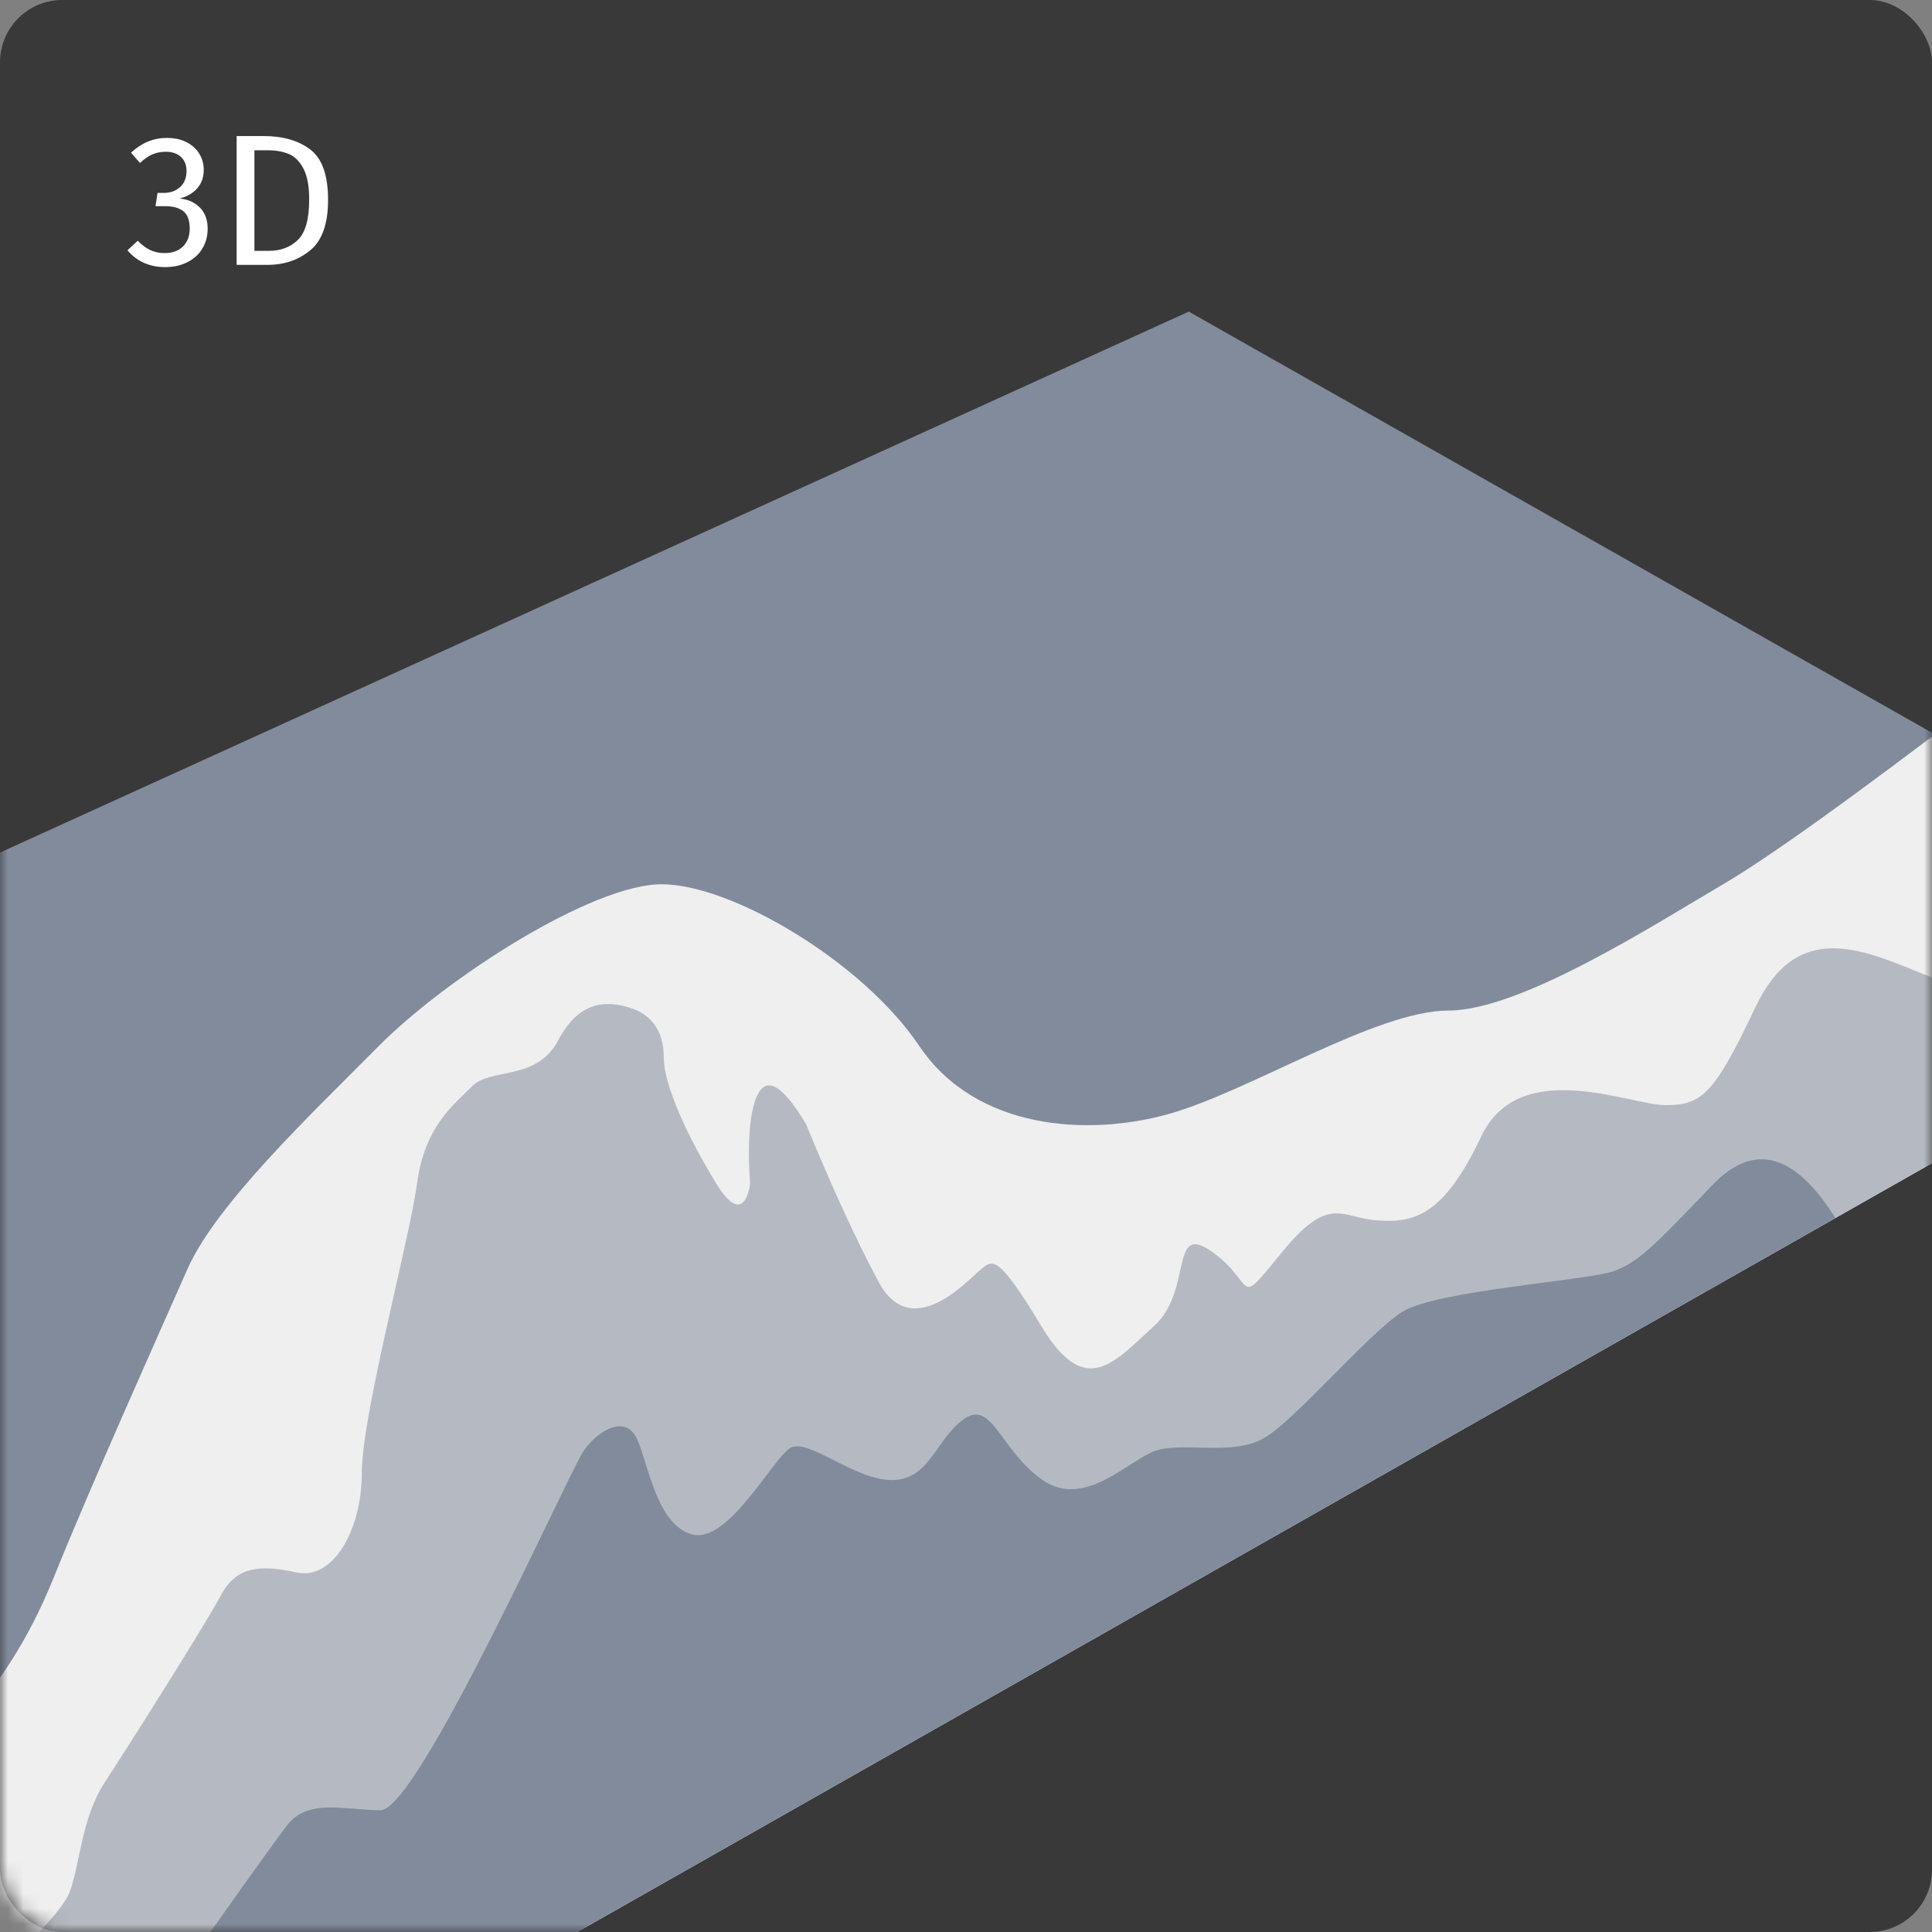 <?xml version="1.0" encoding="UTF-8"?>
<svg width="124px" height="124px" viewBox="0 0 124 124" version="1.1" xmlns="http://www.w3.org/2000/svg" xmlns:xlink="http://www.w3.org/1999/xlink">
    <rect x="0" y="0" width="124" height="124" fill="#808080" stroke="none"/>
    <!-- Generator: Sketch 54.1 (76490) - https://sketchapp.com -->
    <title>component-3d</title>
    <desc>Created with Sketch.</desc>
    <defs>
        <rect id="path-1" x="0" y="0" width="124" height="124" rx="4"></rect>
    </defs>
    <g id="component-3d" stroke="none" stroke-width="1" fill="none" fill-rule="evenodd">
        <g id="Group-9">
            <g id="Path-8-+-Path-+-Path-Mask">
                <mask id="mask-2" fill="white">
                    <use xlink:href="#path-1"></use>
                </mask>
                <use id="Mask" fill="#393939" xlink:href="#path-1"></use>
                <g id="Group" mask="url(#mask-2)">
                    <g transform="translate(-16, 20)">
                        <polygon id="Path-2" fill="#818B9C" points="143 28.729 92.297 0 0 42 8.221 104"></polygon>
                        <path d="M13,91.208 L13,109.131 L44,109.131 L143,52.954 L143,25 C134.982,31.123 129.514,35.041 126.596,36.753 C122.219,39.321 113.61,44.858 108.977,44.858 C104.343,44.858 96.242,50.013 91.064,51.483 C85.887,52.954 78.64,52.548 75,47.131 C71.359,41.714 62.941,36.753 58.471,36.753 C54,36.753 44.633,42.778 40.316,47.131 C36,51.483 29.879,57.268 28.03,61.454 C26.182,65.641 21.9,75.174 19.45,81.244 C17.817,85.291 15.667,88.612 13,91.208 Z" id="Path-8" fill="#EFEFEF"></path>
                        <path d="M13.133,109.131 L44,109.131 L143,52.954 L143,42.527 C143.343,43.627 142.165,43.627 139.467,42.527 C135.419,40.878 131.312,39.033 128.657,44.663 C126.002,50.293 125.191,50.931 122.897,50.931 C120.604,50.931 113.509,47.751 111.059,52.954 C108.608,58.157 106.652,58.491 104.358,58.324 C102.064,58.157 101.318,56.641 98.274,60.378 C95.23,64.115 96.679,62.432 93.846,60.378 C91.013,58.324 92.605,62.821 90.062,65.114 C87.52,67.407 85.684,69.851 82.833,65.114 C79.982,60.378 79.704,60.856 78.9,61.519 C78.095,62.181 74.497,66.209 72.388,62.267 C70.982,59.638 69.428,56.263 67.728,52.141 C66.302,49.749 65.285,49.089 64.677,50.159 C63.764,51.765 64.146,55.967 64.146,55.967 C64.146,55.967 63.819,58.98 61.974,55.967 C60.128,52.954 58.604,49.653 58.604,47.88 C58.604,46.108 57.756,45.077 56.378,44.663 C55.001,44.249 53.205,44.143 51.829,46.769 C50.453,49.395 47.477,48.512 46.294,49.721 C45.112,50.931 43.267,52.259 42.764,55.967 C42.26,59.676 39.223,70.799 39.223,74.521 C39.223,78.243 37.35,81.424 35.05,80.925 C32.75,80.425 31.184,80.494 30.189,82.37 C29.195,84.245 24.155,92.207 22.697,94.436 C21.24,96.665 21.117,99.712 20.473,101.435 C20.044,102.584 17.597,105.149 13.133,109.131 Z" id="Path" fill="#B5BAC2"></path>
                        <path d="M25.882,109.131 L44,109.131 L133.8,58.175 C131.184,54 128.554,53.294 125.91,56.056 C121.944,60.199 121.135,61.006 119.553,61.59 C117.971,62.174 108.195,62.822 106.009,64.191 C103.823,65.56 99.039,71.284 97.015,72.362 C94.991,73.441 91.874,72.523 90.155,73.117 C88.435,73.71 85.621,76.868 82.917,74.992 C80.213,73.117 79.681,69.793 77.866,71.078 C76.05,72.362 75.683,74.992 73.243,74.992 C70.804,74.992 67.832,72.24 66.708,72.94 C65.584,73.639 62.723,79.097 60.431,78.483 C58.139,77.87 57.621,73.964 56.889,72.362 C56.157,70.761 54.39,71.783 53.462,73.117 C52.533,74.45 42.836,96.182 40.435,96.182 C38.035,96.182 35.776,95.39 34.409,97.175 C33.497,98.365 30.655,102.351 25.882,109.131 Z" id="Path" fill="#818B9C"></path>
                    </g>
                </g>
            </g>
        </g>
        <path d="M10.7,8.852 C11.196,8.852 11.622,8.944 11.978,9.128 C12.334,9.312 12.606,9.56 12.794,9.872 C12.982,10.184 13.076,10.524 13.076,10.892 C13.076,11.38 12.934,11.782 12.65,12.098 C12.366,12.414 11.988,12.628 11.516,12.74 C12.052,12.788 12.488,12.98 12.824,13.316 C13.16,13.652 13.328,14.108 13.328,14.684 C13.328,15.148 13.216,15.568 12.992,15.944 C12.768,16.32 12.448,16.614 12.032,16.826 C11.616,17.038 11.136,17.144 10.592,17.144 C10.104,17.144 9.656,17.054 9.248,16.874 C8.84,16.694 8.484,16.424 8.18,16.064 L8.84,15.452 C9.104,15.724 9.374,15.924 9.65,16.052 C9.926,16.18 10.228,16.244 10.556,16.244 C11.06,16.244 11.456,16.102 11.744,15.818 C12.032,15.534 12.176,15.152 12.176,14.672 C12.176,14.144 12.04,13.772 11.768,13.556 C11.496,13.34 11.1,13.232 10.58,13.232 L9.98,13.232 L10.112,12.38 L10.52,12.38 C10.936,12.38 11.282,12.256 11.558,12.008 C11.834,11.76 11.972,11.412 11.972,10.964 C11.972,10.588 11.852,10.29 11.612,10.07 C11.372,9.85 11.048,9.74 10.64,9.74 C10.328,9.74 10.042,9.796 9.782,9.908 C9.522,10.02 9.256,10.204 8.984,10.46 L8.408,9.8 C9.088,9.168 9.852,8.852 10.7,8.852 Z M16.916,8.732 C18.164,8.732 19.166,9.022 19.922,9.602 C20.678,10.182 21.056,11.256 21.056,12.824 C21.056,14.352 20.678,15.43 19.922,16.058 C19.166,16.686 18.248,17 17.168,17 L15.188,17 L15.188,8.732 L16.916,8.732 Z M16.328,9.644 L16.328,16.1 L17.252,16.1 C18.02,16.1 18.644,15.864 19.124,15.392 C19.604,14.92 19.844,14.064 19.844,12.824 C19.844,11.952 19.72,11.282 19.472,10.814 C19.224,10.346 18.908,10.034 18.524,9.878 C18.14,9.722 17.688,9.644 17.168,9.644 L16.328,9.644 Z" id="3D" fill="#FFFFFF" fill-rule="nonzero"></path>
    </g>
</svg>